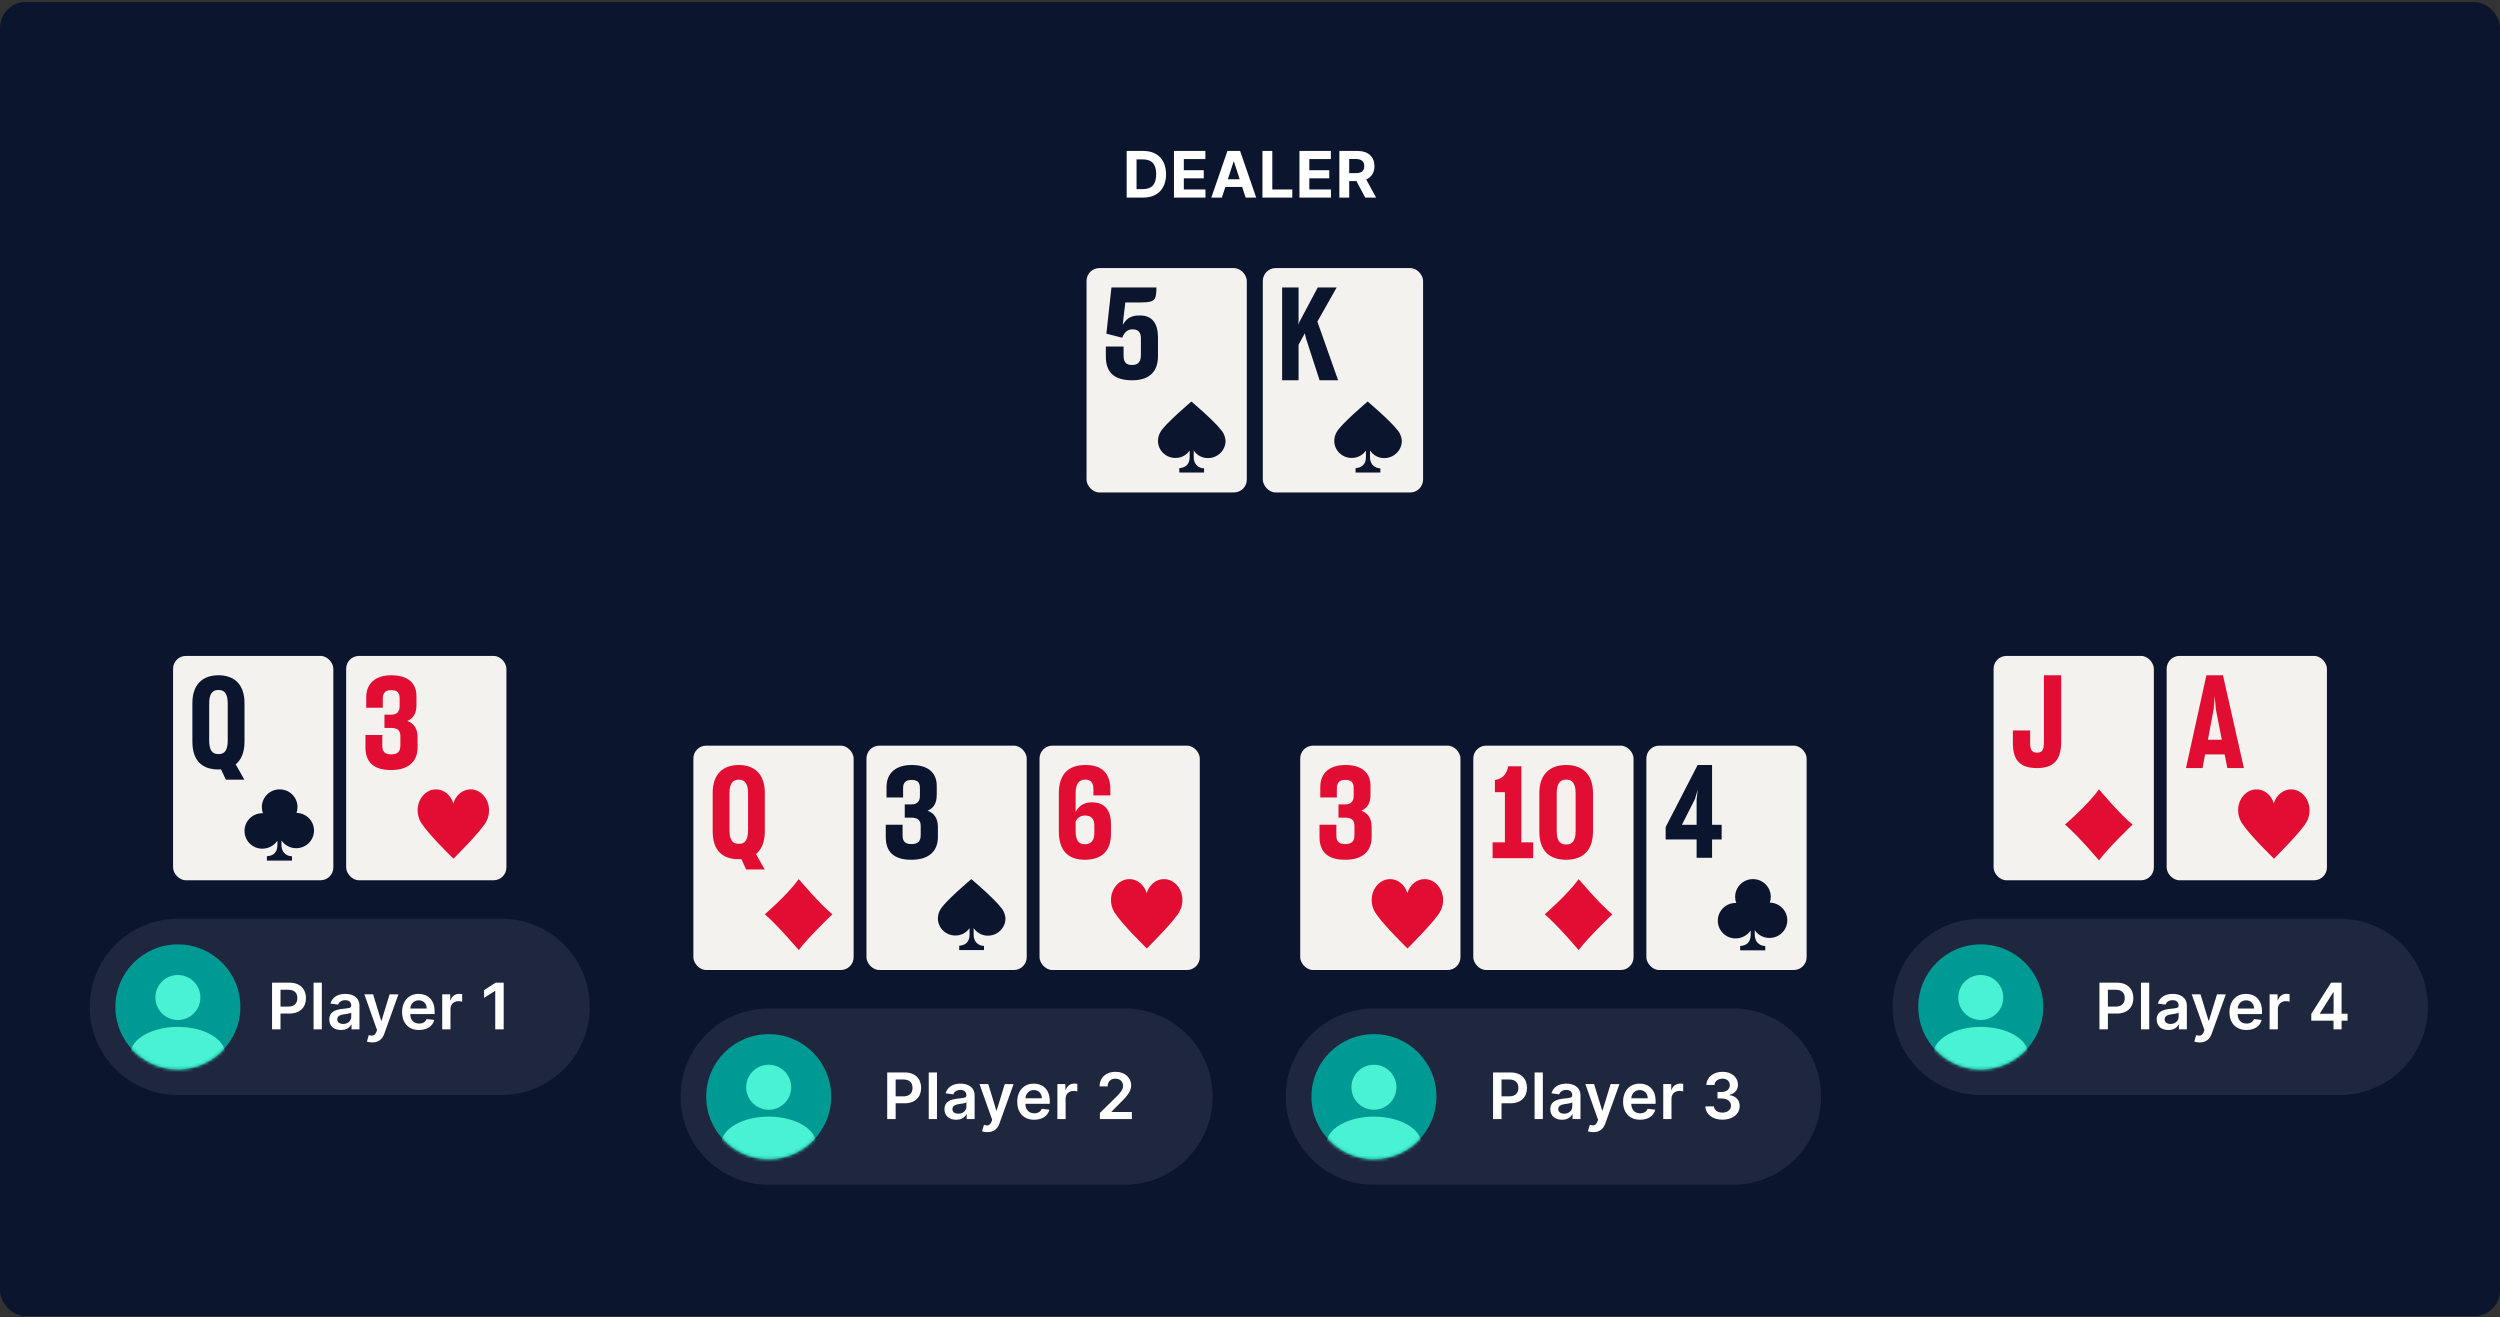 <svg width="780" height="411" viewBox="0 0 780 411" fill="none" xmlns="http://www.w3.org/2000/svg">
<rect x="0" y="0" width="780" height="411" fill="#333333" stroke="none"/>
<rect y="0.644" width="780" height="410" rx="8" fill="#0B152D"/>
<rect x="54" y="204.644" width="50" height="70" rx="4" fill="#F3F2EF"/>
<path d="M68.136 240.074C68.412 240.074 68.688 240.074 68.963 240.034L70.46 243.265H76.249L73.532 238.479C75.264 237.083 76.288 234.729 76.288 231.379V219.374C76.288 213.511 73.059 210.679 68.176 210.679C63.253 210.679 60.023 213.511 60.023 219.374V231.379C60.023 237.402 63.135 240.074 68.136 240.074ZM65.261 230.98V219.613C65.261 216.701 66.088 215.266 68.136 215.266C70.224 215.266 71.051 216.622 71.051 219.613V230.98C71.051 233.892 70.224 235.288 68.176 235.288C66.088 235.288 65.261 233.892 65.261 230.98Z" fill="#0B152D"/>
<path d="M92.516 253.625C92.718 253.072 92.82 252.468 92.82 251.814C92.82 248.746 90.343 246.282 87.259 246.282C84.175 246.282 81.698 248.746 81.698 251.814C81.698 252.468 81.799 253.122 82.052 253.726C82.001 253.726 81.951 253.726 81.85 253.726C78.766 253.726 76.289 256.19 76.289 259.258C76.289 262.327 78.766 264.791 81.85 264.791C83.771 264.791 85.591 263.785 86.551 262.276V263.685C86.551 263.986 86.501 264.338 86.45 264.64C86.096 266.451 84.832 267.004 83.265 267.155V268.513H91.101V267.155C91.101 267.155 88.523 267.256 87.916 264.59C87.815 264.238 87.815 263.886 87.815 263.534V262.226C88.826 263.685 90.494 264.64 92.415 264.64C95.499 264.64 97.976 262.176 97.976 259.108C97.976 256.14 95.549 253.675 92.516 253.625ZM87.107 257.347V257.397C87.107 257.397 87.057 257.397 87.107 257.347Z" fill="#0B152D"/>
<rect x="108" y="204.644" width="50" height="70" rx="4" fill="#F3F2EF"/>
<path d="M114.023 229.31V233.156C114.023 237.683 116.449 240.248 122.017 240.248C127.743 240.248 130.288 237.323 130.288 233.196V230.071C130.288 227.346 129.175 225.704 127.067 224.942C129.095 224.101 129.931 222.418 129.931 219.974V217.169C129.931 213.163 127.306 210.679 122.096 210.679C117.125 210.679 114.262 213.243 114.262 217.53V220.815H119.432V217.891C119.432 216.248 120.187 215.326 122.057 215.326C124.005 215.326 124.681 216.168 124.681 217.891V220.335C124.681 222.098 123.767 222.979 121.977 222.979H119.949V227.106H121.937C124.005 227.106 124.92 227.867 124.92 229.67V232.515C124.92 234.398 124.164 235.36 122.057 235.36C120.108 235.36 119.273 234.518 119.273 232.715V229.31H114.023Z" fill="#E20D33"/>
<path d="M152.578 252.807C152.578 249.21 149.986 246.282 146.825 246.282C144.336 246.282 142.211 248.08 141.434 250.649C140.656 248.08 138.531 246.282 136.043 246.282C132.881 246.282 130.289 249.21 130.289 252.807C130.289 254.142 130.652 255.376 131.222 256.403C131.274 256.506 131.378 256.66 131.429 256.763C134.021 260.719 141.485 267.912 141.485 267.912C141.485 267.912 150.66 258.818 151.801 256.146C152.319 255.17 152.578 254.04 152.578 252.807Z" fill="#E20D33"/>
<path d="M28 314.144C28 298.956 40.312 286.644 55.5 286.644H156.5C171.688 286.644 184 298.956 184 314.144V314.144C184 329.332 171.688 341.644 156.5 341.644H55.5C40.312 341.644 28 329.332 28 314.144V314.144Z" fill="white" fill-opacity="0.08"/>
<circle cx="55.5" cy="314.144" r="19.5" fill="#009A95"/>
<mask id="mask0" style="mask-type:alpha" maskUnits="userSpaceOnUse" x="36" y="294" width="39" height="40">
<circle cx="55.5" cy="314.144" r="19.5" fill="#C4C4C4"/>
</mask>
<g mask="url(#mask0)">
<ellipse cx="55.5" cy="328.964" rx="14.82" ry="8.58" fill="#49F2D3"/>
</g>
<ellipse cx="55.501" cy="311.219" rx="7.02" ry="7.02" fill="#49F2D3"/>
<path d="M84.881 321.144H87.516V316.229H90.3C93.66 316.229 95.463 314.212 95.463 311.414C95.463 308.637 93.681 306.599 90.336 306.599H84.881V321.144ZM87.516 314.063V308.8H89.931C91.905 308.8 92.779 309.866 92.779 311.414C92.779 312.962 91.905 314.063 89.945 314.063H87.516ZM100.41 306.599H97.839V321.144H100.41V306.599ZM106.393 321.364C108.104 321.364 109.127 320.562 109.596 319.645H109.681V321.144H112.153V313.843C112.153 310.959 109.802 310.093 107.721 310.093C105.427 310.093 103.665 311.116 103.097 313.104L105.498 313.445C105.753 312.699 106.478 312.06 107.735 312.06C108.928 312.06 109.582 312.671 109.582 313.743V313.786C109.582 314.525 108.807 314.56 106.883 314.766C104.766 314.993 102.742 315.626 102.742 318.083C102.742 320.228 104.312 321.364 106.393 321.364ZM107.06 319.475C105.988 319.475 105.221 318.985 105.221 318.04C105.221 317.053 106.08 316.641 107.231 316.478C107.905 316.386 109.255 316.215 109.589 315.945V317.231C109.589 318.445 108.609 319.475 107.06 319.475ZM116.145 325.235C118.148 325.235 119.306 324.205 119.924 322.465L124.306 310.249L121.557 310.235L119.036 318.474H118.922L116.408 310.235H113.681L117.637 321.371L117.417 321.961C116.941 323.204 116.188 323.289 115.066 322.962L114.469 324.965C114.817 325.107 115.442 325.235 116.145 325.235ZM130.749 321.357C133.291 321.357 135.038 320.114 135.493 318.218L133.092 317.948C132.744 318.871 131.892 319.354 130.784 319.354C129.122 319.354 128.021 318.261 128 316.393H135.599V315.604C135.599 311.776 133.298 310.093 130.614 310.093C127.489 310.093 125.45 312.387 125.45 315.753C125.45 319.177 127.46 321.357 130.749 321.357ZM128.007 314.66C128.085 313.268 129.115 312.096 130.649 312.096C132.126 312.096 133.121 313.175 133.135 314.66H128.007ZM137.975 321.144H140.546V314.731C140.546 313.346 141.59 312.366 143.003 312.366C143.436 312.366 143.976 312.444 144.196 312.515V310.15C143.962 310.107 143.557 310.079 143.273 310.079C142.023 310.079 140.979 310.789 140.581 312.053H140.467V310.235H137.975V321.144ZM157.153 306.599H154.646L151.031 308.921V311.336L154.433 309.163H154.518V321.144H157.153V306.599Z" fill="white"/>
<rect x="216.334" y="232.644" width="50" height="70" rx="4" fill="#F3F2EF"/>
<path d="M230.47 268.074C230.746 268.074 231.022 268.074 231.297 268.034L232.794 271.265H238.583L235.866 266.479C237.599 265.083 238.622 262.729 238.622 259.379V247.374C238.622 241.511 235.393 238.679 230.51 238.679C225.587 238.679 222.357 241.511 222.357 247.374V259.379C222.357 265.402 225.469 268.074 230.47 268.074ZM227.595 258.98V247.613C227.595 244.701 228.422 243.266 230.47 243.266C232.558 243.266 233.385 244.622 233.385 247.613V258.98C233.385 261.892 232.558 263.288 230.51 263.288C228.422 263.288 227.595 261.892 227.595 258.98Z" fill="#E20D33"/>
<path d="M238.623 285.256C238.623 285.256 245.782 279.095 249.214 274.282C249.214 274.282 255.981 282.32 259.707 285.256C259.707 285.256 252.156 292.476 249.214 296.423C249.214 296.471 243.036 289.059 238.623 285.256Z" fill="#E20D33"/>
<rect x="270.334" y="232.644" width="50" height="70" rx="4" fill="#F3F2EF"/>
<path d="M276.357 257.31V261.156C276.357 265.683 278.783 268.248 284.351 268.248C290.077 268.248 292.622 265.323 292.622 261.196V258.071C292.622 255.346 291.509 253.704 289.401 252.942C291.429 252.101 292.265 250.418 292.265 247.974V245.169C292.265 241.163 289.64 238.679 284.43 238.679C279.459 238.679 276.596 241.243 276.596 245.53V248.815H281.766V245.891C281.766 244.248 282.521 243.326 284.391 243.326C286.339 243.326 287.015 244.168 287.015 245.891V248.335C287.015 250.098 286.101 250.979 284.311 250.979H282.283V255.106H284.271C286.339 255.106 287.254 255.867 287.254 257.67V260.515C287.254 262.398 286.498 263.36 284.391 263.36C282.442 263.36 281.607 262.518 281.607 260.715V257.31H276.357Z" fill="#0B152D"/>
<path d="M312.728 283.66C312.728 283.612 312.728 283.612 312.728 283.66C312.63 283.564 312.582 283.467 312.484 283.37C310.087 280.18 303.043 274.282 303.043 274.282C303.043 274.282 294.384 281.63 293.357 283.854C292.868 284.676 292.623 285.594 292.623 286.561C292.623 289.462 295.02 291.831 297.955 291.879C299.863 291.927 301.526 291.009 302.504 289.558V291.637C302.504 291.976 302.456 292.266 302.407 292.604C302.015 294.344 300.792 294.925 299.276 295.07V296.423H307.005V295.118C307.005 295.118 304.51 295.215 303.874 292.604C303.776 292.266 303.776 291.927 303.776 291.589V289.558C304.755 291.009 306.418 291.976 308.326 291.927C311.31 291.879 313.756 289.413 313.707 286.464C313.609 285.449 313.266 284.482 312.728 283.66Z" fill="#0B152D"/>
<rect x="324.334" y="232.644" width="50" height="70" rx="4" fill="#F3F2EF"/>
<path d="M338.47 268.248C343.629 268.248 346.622 265.607 346.622 260.165V257.124C346.622 252.483 344.417 250.322 340.597 250.322C338.037 250.322 336.422 251.643 335.595 253.363V247.641C335.595 244.721 336.462 243.24 338.628 243.24C340.4 243.24 341.148 244.28 341.148 246.241V248.162H346.426V246.161C346.386 241.32 343.866 238.679 338.707 238.679C333.232 238.679 330.357 241.6 330.357 247.521V259.405C330.357 265.367 333.232 268.248 338.47 268.248ZM338.549 254.443C340.636 254.443 341.424 255.724 341.424 257.524V259.885C341.424 262.126 340.518 263.406 338.47 263.406C336.422 263.406 335.595 262.086 335.595 259.205V256.364C336.068 255.204 337.092 254.443 338.549 254.443Z" fill="#E20D33"/>
<path d="M368.912 280.807C368.912 277.21 366.32 274.282 363.158 274.282C360.67 274.282 358.545 276.08 357.768 278.649C356.99 276.08 354.865 274.282 352.377 274.282C349.215 274.282 346.623 277.21 346.623 280.807C346.623 282.142 346.986 283.376 347.556 284.403C347.608 284.506 347.712 284.66 347.763 284.763C350.355 288.719 357.819 295.912 357.819 295.912C357.819 295.912 366.994 286.818 368.135 284.146C368.653 283.17 368.912 282.04 368.912 280.807Z" fill="#E20D33"/>
<path d="M212.334 342.144C212.334 326.956 224.646 314.644 239.834 314.644H350.834C366.022 314.644 378.334 326.956 378.334 342.144V342.144C378.334 357.332 366.022 369.644 350.834 369.644H239.834C224.646 369.644 212.334 357.332 212.334 342.144V342.144Z" fill="white" fill-opacity="0.08"/>
<circle cx="239.834" cy="342.144" r="19.5" fill="#009A95"/>
<mask id="mask1" style="mask-type:alpha" maskUnits="userSpaceOnUse" x="220" y="322" width="40" height="40">
<circle cx="239.834" cy="342.144" r="19.5" fill="#C4C4C4"/>
</mask>
<g mask="url(#mask1)">
<ellipse cx="239.834" cy="356.964" rx="14.82" ry="8.58" fill="#49F2D3"/>
</g>
<ellipse cx="239.834" cy="339.219" rx="7.02" ry="7.02" fill="#49F2D3"/>
<path d="M276.809 349.144H279.444V344.229H282.228C285.587 344.229 287.391 342.212 287.391 339.414C287.391 336.637 285.609 334.599 282.263 334.599H276.809V349.144ZM279.444 342.063V336.8H281.859C283.833 336.8 284.707 337.866 284.707 339.414C284.707 340.962 283.833 342.063 281.873 342.063H279.444ZM292.337 334.599H289.766V349.144H292.337V334.599ZM298.32 349.364C300.032 349.364 301.055 348.562 301.524 347.645H301.609V349.144H304.08V341.843C304.08 338.959 301.729 338.093 299.649 338.093C297.354 338.093 295.593 339.116 295.025 341.104L297.425 341.445C297.681 340.699 298.406 340.06 299.663 340.06C300.856 340.06 301.509 340.671 301.509 341.743V341.786C301.509 342.525 300.735 342.56 298.81 342.766C296.694 342.993 294.67 343.626 294.67 346.083C294.67 348.228 296.239 349.364 298.32 349.364ZM298.988 347.475C297.916 347.475 297.149 346.985 297.149 346.04C297.149 345.053 298.008 344.641 299.158 344.478C299.833 344.386 301.183 344.215 301.516 343.945V345.231C301.516 346.445 300.536 347.475 298.988 347.475ZM308.073 353.235C310.076 353.235 311.233 352.205 311.851 350.465L316.233 338.249L313.485 338.235L310.964 346.474H310.85L308.336 338.235H305.608L309.564 349.371L309.344 349.961C308.868 351.204 308.116 351.289 306.993 350.962L306.397 352.965C306.745 353.107 307.37 353.235 308.073 353.235ZM322.676 349.357C325.219 349.357 326.966 348.114 327.421 346.218L325.02 345.948C324.672 346.871 323.82 347.354 322.712 347.354C321.05 347.354 319.949 346.261 319.928 344.393H327.527V343.604C327.527 339.776 325.226 338.093 322.541 338.093C319.416 338.093 317.378 340.387 317.378 343.753C317.378 347.177 319.388 349.357 322.676 349.357ZM319.935 342.66C320.013 341.268 321.043 340.096 322.577 340.096C324.054 340.096 325.049 341.175 325.063 342.66H319.935ZM329.902 349.144H332.473V342.731C332.473 341.346 333.517 340.366 334.931 340.366C335.364 340.366 335.904 340.444 336.124 340.515V338.15C335.889 338.107 335.485 338.079 335.201 338.079C333.951 338.079 332.907 338.789 332.509 340.053H332.395V338.235H329.902V349.144ZM343.164 349.144H353.136V346.942H346.801V346.843L349.308 344.293C352.135 341.58 352.916 340.259 352.916 338.618C352.916 336.182 350.934 334.4 348.008 334.4C345.125 334.4 343.079 336.189 343.079 338.952H345.586C345.586 337.468 346.524 336.538 347.973 336.538C349.358 336.538 350.387 337.383 350.387 338.753C350.387 339.968 349.649 340.834 348.214 342.29L343.164 347.241V349.144Z" fill="white"/>
<rect x="405.666" y="232.644" width="50" height="70" rx="4" fill="#F3F2EF"/>
<path d="M411.689 257.31V261.156C411.689 265.683 414.115 268.248 419.683 268.248C425.409 268.248 427.955 265.323 427.955 261.196V258.071C427.955 255.346 426.841 253.704 424.733 252.942C426.761 252.101 427.597 250.418 427.597 247.974V245.169C427.597 241.163 424.972 238.679 419.762 238.679C414.791 238.679 411.928 241.243 411.928 245.53V248.815H417.098V245.891C417.098 244.248 417.853 243.326 419.723 243.326C421.671 243.326 422.347 244.168 422.347 245.891V248.335C422.347 250.098 421.433 250.979 419.643 250.979H417.615V255.106H419.603C421.671 255.106 422.586 255.867 422.586 257.67V260.515C422.586 262.398 421.83 263.36 419.723 263.36C417.774 263.36 416.939 262.518 416.939 260.715V257.31H411.689Z" fill="#E20D33"/>
<path d="M450.244 280.807C450.244 277.21 447.652 274.282 444.491 274.282C442.002 274.282 439.877 276.08 439.1 278.649C438.322 276.08 436.197 274.282 433.709 274.282C430.547 274.282 427.955 277.21 427.955 280.807C427.955 282.142 428.318 283.376 428.888 284.403C428.94 284.506 429.044 284.66 429.095 284.763C431.687 288.719 439.151 295.912 439.151 295.912C439.151 295.912 448.326 286.818 449.467 284.146C449.985 283.17 450.244 282.04 450.244 280.807Z" fill="#E20D33"/>
<rect x="459.666" y="232.644" width="50" height="70" rx="4" fill="#F3F2EF"/>
<path d="M478.347 267.768V262.806H474.667V239.079H470.583C469.976 241.68 468.803 243 466.417 243.36V247.161H469.531V262.806H465.689V267.768H478.347Z" fill="#E20D33"/>
<path d="M480.273 259.445C480.273 265.487 483.468 268.248 488.644 268.248C493.699 268.248 497.015 265.487 497.015 259.445V247.441C497.015 241.56 493.699 238.679 488.644 238.679C483.589 238.679 480.273 241.56 480.273 247.441V259.445ZM488.644 243.24C490.747 243.24 491.596 244.641 491.596 247.641V259.165C491.596 262.086 490.747 263.486 488.644 263.486C486.501 263.486 485.692 262.086 485.692 259.165V247.641C485.692 244.761 486.501 243.24 488.644 243.24Z" fill="#E20D33"/>
<path d="M481.955 285.256C481.955 285.256 489.114 279.095 492.546 274.282C492.546 274.282 499.313 282.32 503.039 285.256C503.039 285.256 495.488 292.476 492.546 296.423C492.546 296.471 486.368 289.059 481.955 285.256Z" fill="#E20D33"/>
<rect x="513.666" y="232.644" width="50" height="70" rx="4" fill="#F3F2EF"/>
<path d="M519.689 258.029V261.908H529.342V267.644H534.168V261.908H537.159V257.343H534.168V238.679H529.661L519.689 258.029ZM528.823 249.303L529.701 246.354L529.342 249.384V257.343H524.755L528.823 249.303Z" fill="#0B152D"/>
<path d="M552.182 281.625C552.384 281.072 552.486 280.468 552.486 279.814C552.486 276.746 550.008 274.282 546.925 274.282C543.841 274.282 541.364 276.746 541.364 279.814C541.364 280.468 541.465 281.122 541.718 281.726C541.667 281.726 541.617 281.726 541.516 281.726C538.432 281.726 535.955 284.19 535.955 287.258C535.955 290.327 538.432 292.791 541.516 292.791C543.437 292.791 545.257 291.785 546.217 290.276V291.685C546.217 291.986 546.167 292.338 546.116 292.64C545.762 294.451 544.498 295.004 542.931 295.155V296.513H550.767V295.155C550.767 295.155 548.189 295.256 547.582 292.59C547.481 292.238 547.481 291.886 547.481 291.534V290.226C548.492 291.685 550.16 292.64 552.081 292.64C555.165 292.64 557.642 290.176 557.642 287.108C557.642 284.14 555.215 281.675 552.182 281.625ZM546.773 285.347V285.397C546.773 285.397 546.723 285.397 546.773 285.347Z" fill="#0B152D"/>
<path d="M401.166 342.144C401.166 326.956 413.478 314.644 428.666 314.644H540.666C555.854 314.644 568.166 326.956 568.166 342.144V342.144C568.166 357.332 555.854 369.644 540.666 369.644H428.666C413.478 369.644 401.166 357.332 401.166 342.144V342.144Z" fill="white" fill-opacity="0.08"/>
<circle cx="428.666" cy="342.144" r="19.5" fill="#009A95"/>
<mask id="mask2" style="mask-type:alpha" maskUnits="userSpaceOnUse" x="409" y="322" width="40" height="40">
<circle cx="428.666" cy="342.144" r="19.5" fill="#C4C4C4"/>
</mask>
<g mask="url(#mask2)">
<ellipse cx="428.666" cy="356.964" rx="14.82" ry="8.58" fill="#49F2D3"/>
</g>
<ellipse cx="428.666" cy="339.219" rx="7.02" ry="7.02" fill="#49F2D3"/>
<path d="M465.838 349.144H468.473V344.229H471.257C474.617 344.229 476.421 342.212 476.421 339.414C476.421 336.637 474.638 334.599 471.293 334.599H465.838V349.144ZM468.473 342.063V336.8H470.888C472.862 336.8 473.736 337.866 473.736 339.414C473.736 340.962 472.862 342.063 470.902 342.063H468.473ZM481.367 334.599H478.796V349.144H481.367V334.599ZM487.35 349.364C489.061 349.364 490.084 348.562 490.553 347.645H490.638V349.144H493.11V341.843C493.11 338.959 490.759 338.093 488.678 338.093C486.384 338.093 484.622 339.116 484.054 341.104L486.455 341.445C486.71 340.699 487.435 340.06 488.692 340.06C489.885 340.06 490.539 340.671 490.539 341.743V341.786C490.539 342.525 489.764 342.56 487.84 342.766C485.723 342.993 483.699 343.626 483.699 346.083C483.699 348.228 485.269 349.364 487.35 349.364ZM488.017 347.475C486.945 347.475 486.178 346.985 486.178 346.04C486.178 345.053 487.037 344.641 488.188 344.478C488.862 344.386 490.212 344.215 490.546 343.945V345.231C490.546 346.445 489.566 347.475 488.017 347.475ZM497.102 353.235C499.105 353.235 500.263 352.205 500.881 350.465L505.263 338.249L502.514 338.235L499.993 346.474H499.879L497.365 338.235H494.638L498.594 349.371L498.374 349.961C497.898 351.204 497.145 351.289 496.023 350.962L495.426 352.965C495.774 353.107 496.399 353.235 497.102 353.235ZM511.706 349.357C514.248 349.357 515.995 348.114 516.45 346.218L514.049 345.948C513.701 346.871 512.849 347.354 511.741 347.354C510.079 347.354 508.978 346.261 508.957 344.393H516.556V343.604C516.556 339.776 514.255 338.093 511.571 338.093C508.446 338.093 506.407 340.387 506.407 343.753C506.407 347.177 508.417 349.357 511.706 349.357ZM508.964 342.66C509.042 341.268 510.072 340.096 511.606 340.096C513.083 340.096 514.078 341.175 514.092 342.66H508.964ZM518.932 349.144H521.503V342.731C521.503 341.346 522.547 340.366 523.96 340.366C524.393 340.366 524.933 340.444 525.153 340.515V338.15C524.919 338.107 524.514 338.079 524.23 338.079C522.98 338.079 521.936 338.789 521.538 340.053H521.424V338.235H518.932V349.144ZM537.414 349.343C540.525 349.343 542.79 347.56 542.783 345.103C542.79 343.285 541.654 341.978 539.616 341.687V341.573C541.192 341.232 542.251 340.06 542.243 338.427C542.251 336.211 540.361 334.4 537.457 334.4C534.63 334.4 532.442 336.083 532.386 338.519H534.921C534.964 337.297 536.1 336.538 537.442 336.538C538.799 336.538 539.701 337.361 539.694 338.583C539.701 339.854 538.65 340.699 537.144 340.699H535.859V342.731H537.144C538.984 342.731 540.077 343.654 540.07 344.968C540.077 346.253 538.962 347.134 537.407 347.134C535.944 347.134 534.815 346.374 534.751 345.188H532.08C532.151 347.645 534.346 349.343 537.414 349.343Z" fill="white"/>
<rect x="622" y="204.644" width="50" height="70" rx="4" fill="#F3F2EF"/>
<path d="M628.023 232.045C628.023 237.456 630.594 239.644 635.533 239.644C640.634 239.644 643.084 237.217 643.084 231.488V210.679H637.702V231.408C637.702 233.994 637.18 234.83 635.533 234.83C633.927 234.83 633.405 233.835 633.405 232.045V227.907H628.023V232.045Z" fill="#E20D33"/>
<path d="M644.289 257.256C644.289 257.256 651.448 251.095 654.88 246.282C654.88 246.282 661.647 254.32 665.373 257.256C665.373 257.256 657.822 264.476 654.88 268.423C654.88 268.471 648.702 261.059 644.289 257.256Z" fill="#E20D33"/>
<rect x="676" y="204.644" width="50" height="70" rx="4" fill="#F3F2EF"/>
<path d="M687.193 239.644L687.994 235.362H694.085L694.926 239.644H700.096L693.564 210.679H688.395L682.023 239.644H687.193ZM690.679 221.142L690.999 217.102L691.32 221.142L693.203 230.797H688.876L690.679 221.142Z" fill="#E20D33"/>
<path d="M720.578 252.807C720.578 249.21 717.986 246.282 714.825 246.282C712.336 246.282 710.211 248.08 709.434 250.649C708.656 248.08 706.531 246.282 704.043 246.282C700.881 246.282 698.289 249.21 698.289 252.807C698.289 254.142 698.652 255.376 699.222 256.403C699.274 256.506 699.378 256.66 699.429 256.763C702.021 260.719 709.485 267.912 709.485 267.912C709.485 267.912 718.66 258.818 719.801 256.146C720.319 255.17 720.578 254.04 720.578 252.807Z" fill="#E20D33"/>
<path d="M590.5 314.144C590.5 298.956 602.812 286.644 618 286.644H730C745.188 286.644 757.5 298.956 757.5 314.144V314.144C757.5 329.332 745.188 341.644 730 341.644H618C602.812 341.644 590.5 329.332 590.5 314.144V314.144Z" fill="white" fill-opacity="0.08"/>
<circle cx="618" cy="314.144" r="19.5" fill="#009A95"/>
<mask id="mask3" style="mask-type:alpha" maskUnits="userSpaceOnUse" x="598" y="294" width="40" height="40">
<circle cx="618" cy="314.144" r="19.5" fill="#C4C4C4"/>
</mask>
<g mask="url(#mask3)">
<ellipse cx="618" cy="328.964" rx="14.82" ry="8.58" fill="#49F2D3"/>
</g>
<ellipse cx="618" cy="311.219" rx="7.02" ry="7.02" fill="#49F2D3"/>
<path d="M655.026 321.144H657.661V316.229H660.445C663.804 316.229 665.608 314.212 665.608 311.414C665.608 308.637 663.825 306.599 660.48 306.599H655.026V321.144ZM657.661 314.063V308.8H660.075C662.05 308.8 662.923 309.866 662.923 311.414C662.923 312.962 662.05 314.063 660.09 314.063H657.661ZM670.554 306.599H667.983V321.144H670.554V306.599ZM676.537 321.364C678.249 321.364 679.272 320.562 679.74 319.645H679.826V321.144H682.297V313.843C682.297 310.959 679.946 310.093 677.865 310.093C675.571 310.093 673.81 311.116 673.242 313.104L675.642 313.445C675.898 312.699 676.622 312.06 677.88 312.06C679.073 312.06 679.726 312.671 679.726 313.743V313.786C679.726 314.525 678.952 314.56 677.027 314.766C674.911 314.993 672.887 315.626 672.887 318.083C672.887 320.228 674.456 321.364 676.537 321.364ZM677.205 319.475C676.132 319.475 675.365 318.985 675.365 318.04C675.365 317.053 676.225 316.641 677.375 316.478C678.05 316.386 679.399 316.215 679.733 315.945V317.231C679.733 318.445 678.753 319.475 677.205 319.475ZM686.29 325.235C688.293 325.235 689.45 324.205 690.068 322.465L694.45 310.249L691.702 310.235L689.18 318.474H689.067L686.553 310.235H683.825L687.781 321.371L687.561 321.961C687.085 323.204 686.332 323.289 685.21 322.962L684.614 324.965C684.962 325.107 685.587 325.235 686.29 325.235ZM700.893 321.357C703.436 321.357 705.183 320.114 705.637 318.218L703.237 317.948C702.889 318.871 702.037 319.354 700.929 319.354C699.267 319.354 698.166 318.261 698.145 316.393H705.744V315.604C705.744 311.776 703.443 310.093 700.758 310.093C697.633 310.093 695.595 312.387 695.595 315.753C695.595 319.177 697.605 321.357 700.893 321.357ZM698.152 314.66C698.23 313.268 699.26 312.096 700.794 312.096C702.271 312.096 703.265 313.175 703.28 314.66H698.152ZM708.119 321.144H710.69V314.731C710.69 313.346 711.734 312.366 713.147 312.366C713.581 312.366 714.12 312.444 714.341 312.515V310.15C714.106 310.107 713.701 310.079 713.417 310.079C712.167 310.079 711.123 310.789 710.726 312.053H710.612V310.235H708.119V321.144ZM721.118 318.445H728.057V321.144H730.572V318.445H732.432V316.279H730.572V306.599H727.29L721.118 316.35V318.445ZM728.086 316.279H723.817V316.165L727.972 309.582H728.086V316.279Z" fill="white"/>
<rect x="339" y="83.644" width="50" height="70" rx="4" fill="#F3F2EF"/>
<path d="M345.023 108.115V111.254C345.023 116.221 347.667 118.644 353.237 118.644C358.727 118.644 361.288 115.863 361.288 111.095V105.254C361.288 101.082 359.621 98.38 355.555 98.42C352.627 98.38 351.285 99.652 350.31 101.36C350.432 100.287 350.554 98.619 350.798 96.831C350.92 95.996 351.042 95.122 351.082 94.367H355.636C358.564 94.367 359.906 94.129 360.435 92.897C360.638 92.261 360.801 91.268 360.801 89.957V89.679H346.772L345.186 104.102L350.147 105.373C350.188 105.334 350.432 104.658 350.432 104.658C351.042 103.585 351.855 102.751 353.319 102.751C355.108 102.751 355.962 103.665 355.962 105.532V110.618C355.962 112.684 355.311 113.876 353.237 113.876C351.245 113.876 350.554 112.962 350.554 110.857V108.115H345.023Z" fill="#0B152D"/>
<path d="M381.394 134.66C381.394 134.612 381.394 134.612 381.394 134.66C381.296 134.564 381.248 134.467 381.15 134.37C378.753 131.18 371.709 125.282 371.709 125.282C371.709 125.282 363.05 132.63 362.023 134.854C361.534 135.676 361.289 136.594 361.289 137.561C361.289 140.462 363.686 142.831 366.621 142.879C368.529 142.927 370.192 142.009 371.17 140.558V142.637C371.17 142.976 371.122 143.266 371.073 143.604C370.681 145.344 369.458 145.925 367.942 146.07V147.423H375.671V146.118C375.671 146.118 373.176 146.215 372.54 143.604C372.442 143.266 372.442 142.927 372.442 142.589V140.558C373.421 142.009 375.084 142.976 376.992 142.927C379.976 142.879 382.422 140.413 382.373 137.464C382.275 136.449 381.932 135.482 381.394 134.66Z" fill="#0B152D"/>
<rect x="394" y="83.644" width="50" height="70" rx="4" fill="#F3F2EF"/>
<path d="M400.023 89.679V118.644H405.154V107.535L407.109 103.98L407.435 105.474L411.711 118.644H417.493L411.018 100.344L417.045 89.679H411.141L405.317 100.627L405.073 101.313L405.154 99.9V89.679H400.023Z" fill="#0B152D"/>
<path d="M436.394 134.66C436.394 134.612 436.394 134.612 436.394 134.66C436.296 134.564 436.248 134.467 436.15 134.37C433.753 131.18 426.709 125.282 426.709 125.282C426.709 125.282 418.05 132.63 417.023 134.854C416.534 135.676 416.289 136.594 416.289 137.561C416.289 140.462 418.686 142.831 421.621 142.879C423.529 142.927 425.192 142.009 426.17 140.558V142.637C426.17 142.976 426.122 143.266 426.073 143.604C425.681 145.344 424.458 145.925 422.942 146.07V147.423H430.671V146.118C430.671 146.118 428.176 146.215 427.54 143.604C427.442 143.266 427.442 142.927 427.442 142.589V140.558C428.421 142.009 430.084 142.976 431.992 142.927C434.976 142.879 437.422 140.413 437.373 137.464C437.275 136.449 436.932 135.482 436.394 134.66Z" fill="#0B152D"/>
<path d="M356.682 61.644C361.114 61.644 363.799 58.903 363.799 54.357C363.799 49.826 361.114 47.099 356.725 47.099H351.526V61.644H356.682ZM354.601 59.009V49.733H356.561C359.289 49.733 360.73 51.126 360.73 54.357C360.73 57.603 359.289 59.009 356.554 59.009H354.601ZM366.277 61.644H376.106V59.108H369.352V55.636H375.574V53.1H369.352V49.634H376.078V47.099H366.277V61.644ZM381.23 61.644L382.309 58.327H387.558L388.638 61.644H391.933L386.919 47.099H382.956L377.934 61.644H381.23ZM383.091 55.927L384.88 50.422H384.994L386.784 55.927H383.091ZM393.884 61.644H403.195V59.108H396.959V47.099H393.884V61.644ZM405.431 61.644H415.261V59.108H408.507V55.636H414.728V53.1H408.507V49.634H415.233V47.099H405.431V61.644ZM417.877 61.644H420.953V56.488H423.197L425.953 61.644H429.348L426.258 55.991C427.913 55.28 428.829 53.839 428.829 51.85C428.829 48.959 426.919 47.099 423.616 47.099H417.877V61.644ZM420.953 54.016V49.613H423.027C424.802 49.613 425.662 50.401 425.662 51.85C425.662 53.292 424.802 54.016 423.041 54.016H420.953Z" fill="white"/>
</svg>
